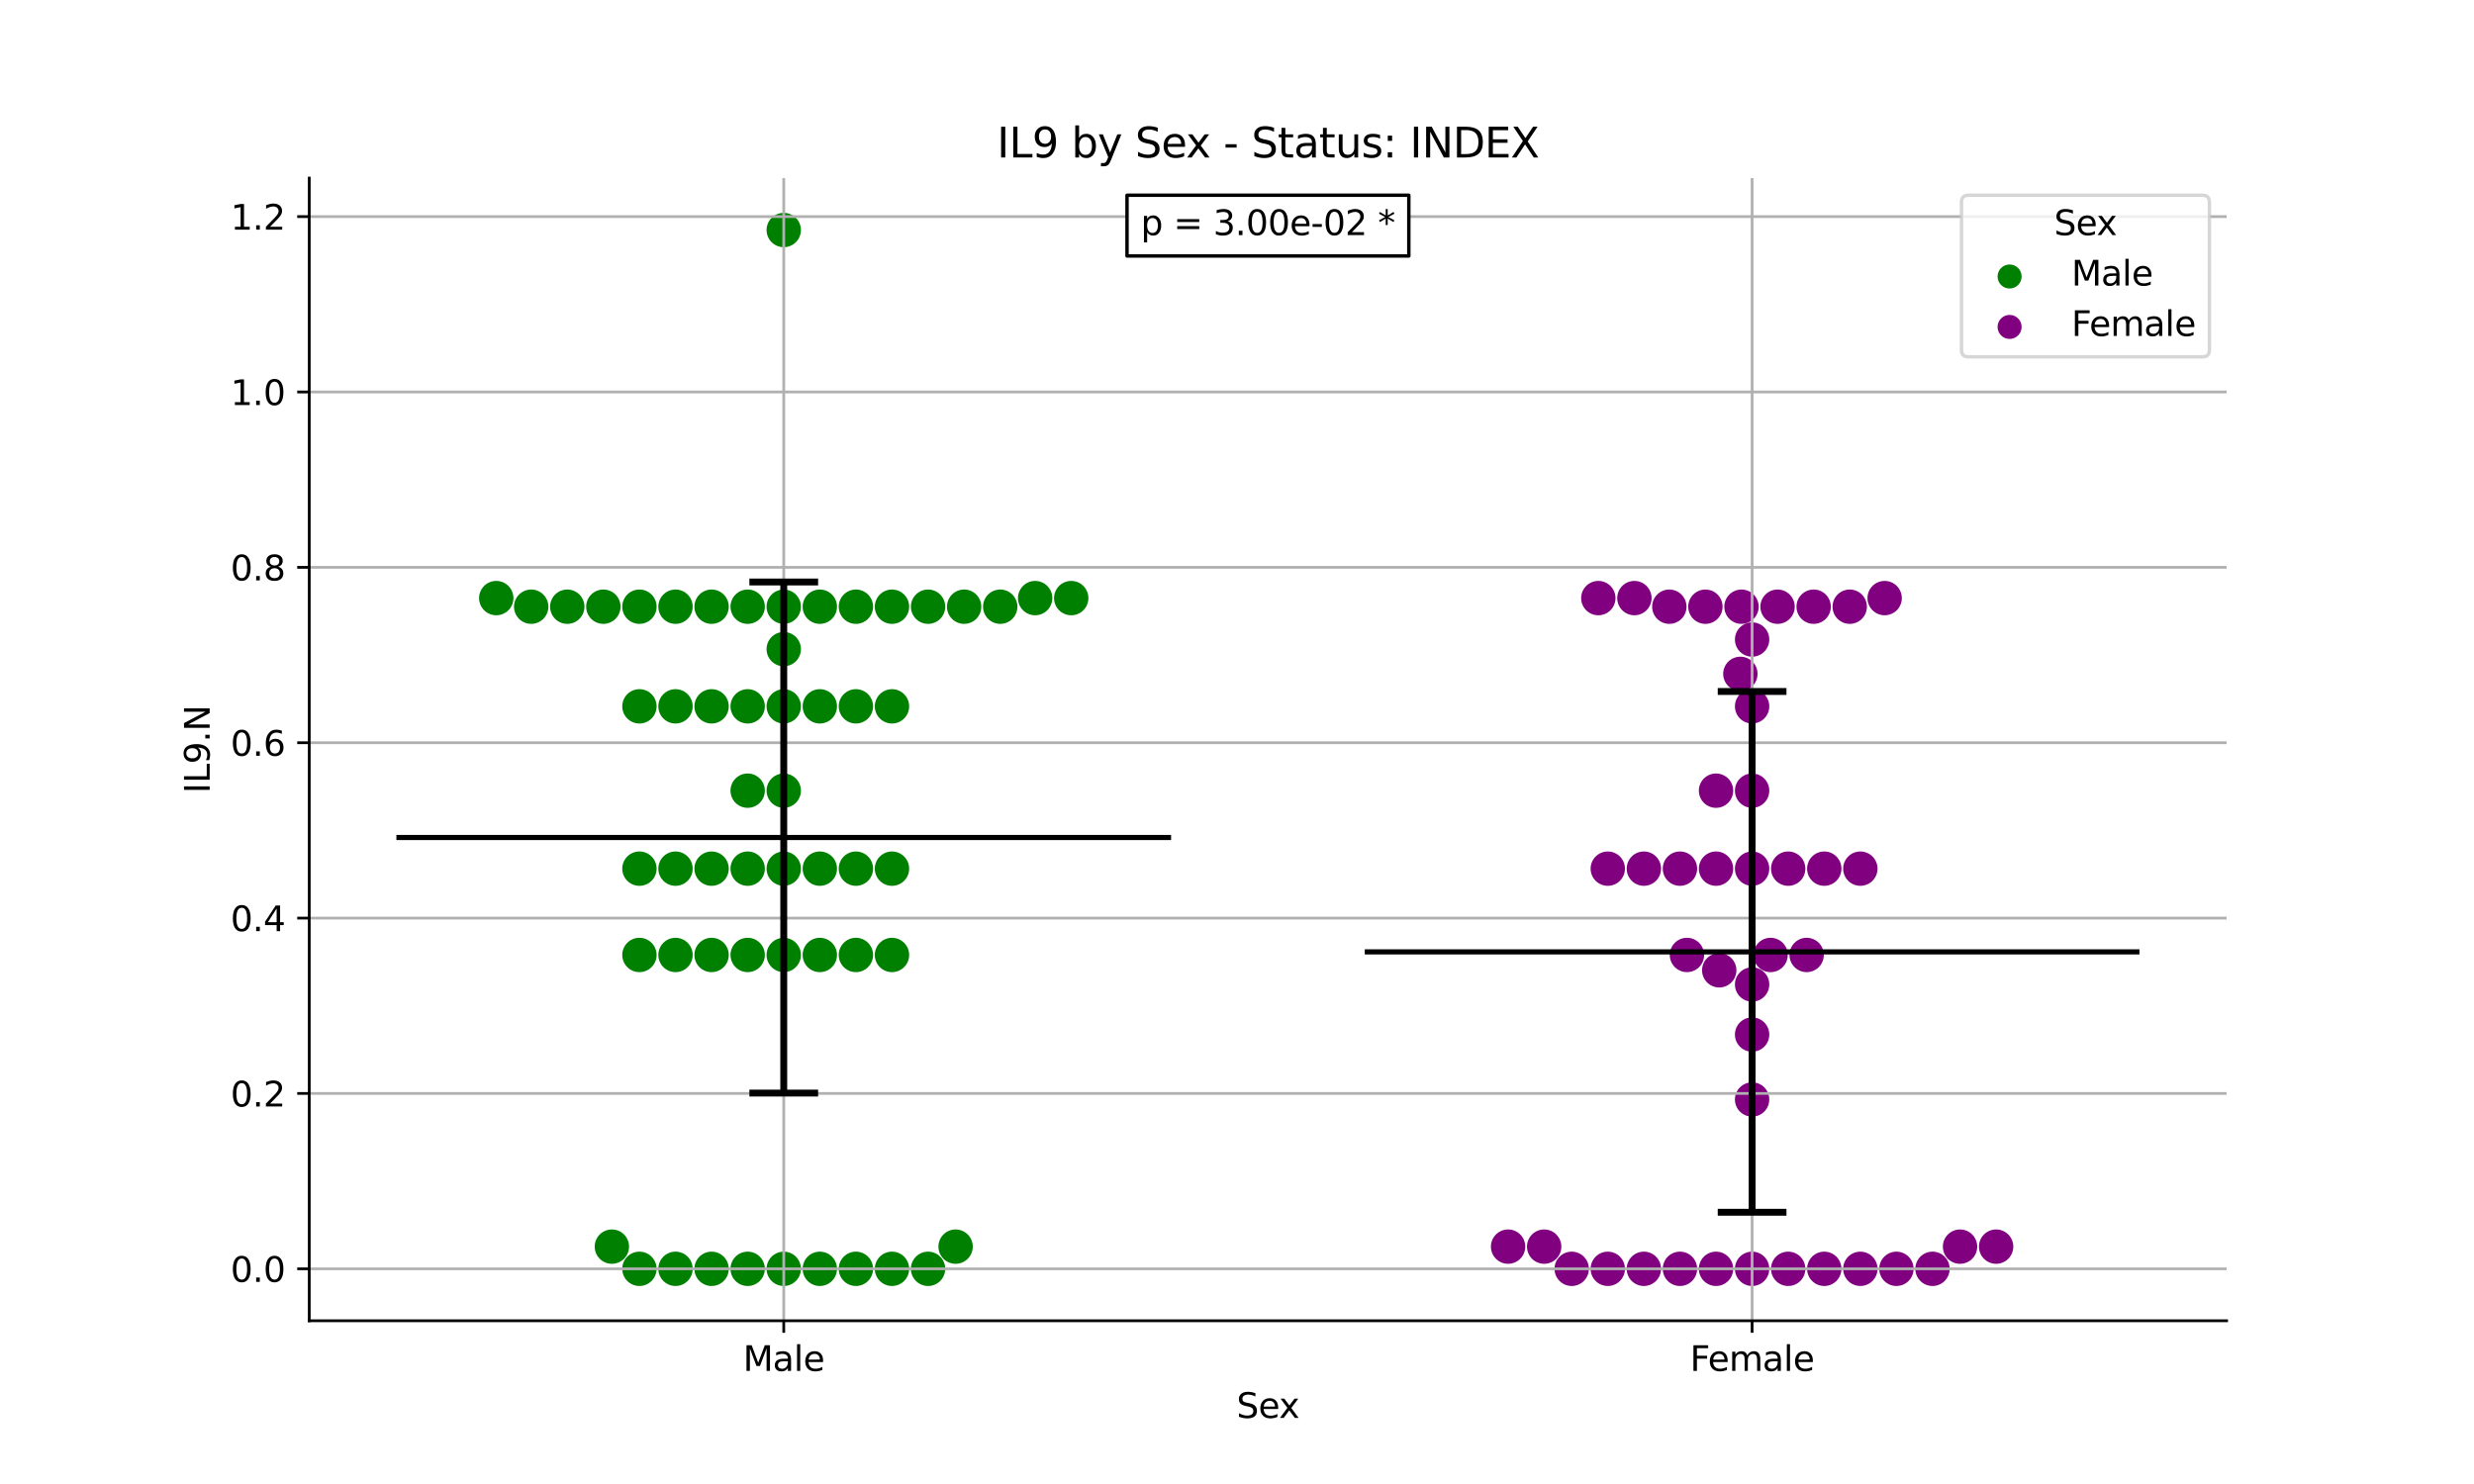 <?xml version="1.0" encoding="utf-8" standalone="no"?>
<!DOCTYPE svg PUBLIC "-//W3C//DTD SVG 1.1//EN"
  "http://www.w3.org/Graphics/SVG/1.1/DTD/svg11.dtd">
<svg xmlns:xlink="http://www.w3.org/1999/xlink" width="720pt" height="432pt" viewBox="0 0 720 432" xmlns="http://www.w3.org/2000/svg" version="1.1">
 <defs>
  <style type="text/css">*{stroke-linejoin: round; stroke-linecap: butt}</style>
 </defs>
 <g id="figure_1">
  <g id="patch_1">
   <path d="M 0 432 
L 720 432 
L 720 0 
L 0 0 
z
" style="fill: #ffffff"/>
  </g>
  <g id="axes_1">
   <g id="patch_2">
    <path d="M 90 384.48 
L 648 384.48 
L 648 51.84 
L 90 51.84 
z
" style="fill: #ffffff"/>
   </g>
   <g id="PathCollection_1">
    <defs>
     <path id="C0_0_d74fd077b4" d="M 0 5 
C 1.326 5 2.598 4.473 3.536 3.536 
C 4.473 2.598 5 1.326 5 -0 
C 5 -1.326 4.473 -2.598 3.536 -3.536 
C 2.598 -4.473 1.326 -5 0 -5 
C -1.326 -5 -2.598 -4.473 -3.536 -3.536 
C -4.473 -2.598 -5 -1.326 -5 0 
C -5 1.326 -4.473 2.598 -3.536 3.536 
C -2.598 4.473 -1.326 5 0 5 
z
"/>
    </defs>
    <g clip-path="url(#p3d0aee37bc)">
     <use xlink:href="#C0_0_d74fd077b4" x="311.756" y="174.109" style="fill: #008000"/>
    </g>
    <g clip-path="url(#p3d0aee37bc)">
     <use xlink:href="#C0_0_d74fd077b4" x="270.091" y="369.36" style="fill: #008000"/>
    </g>
    <g clip-path="url(#p3d0aee37bc)">
     <use xlink:href="#C0_0_d74fd077b4" x="291.091" y="176.613" style="fill: #008000"/>
    </g>
    <g clip-path="url(#p3d0aee37bc)">
     <use xlink:href="#C0_0_d74fd077b4" x="165.091" y="176.613" style="fill: #008000"/>
    </g>
    <g clip-path="url(#p3d0aee37bc)">
     <use xlink:href="#C0_0_d74fd077b4" x="207.091" y="277.995" style="fill: #008000"/>
    </g>
    <g clip-path="url(#p3d0aee37bc)">
     <use xlink:href="#C0_0_d74fd077b4" x="280.591" y="176.613" style="fill: #008000"/>
    </g>
    <g clip-path="url(#p3d0aee37bc)">
     <use xlink:href="#C0_0_d74fd077b4" x="249.091" y="205.62" style="fill: #008000"/>
    </g>
    <g clip-path="url(#p3d0aee37bc)">
     <use xlink:href="#C0_0_d74fd077b4" x="175.591" y="176.613" style="fill: #008000"/>
    </g>
    <g clip-path="url(#p3d0aee37bc)">
     <use xlink:href="#C0_0_d74fd077b4" x="259.591" y="205.62" style="fill: #008000"/>
    </g>
    <g clip-path="url(#p3d0aee37bc)">
     <use xlink:href="#C0_0_d74fd077b4" x="228.091" y="66.96" style="fill: #008000"/>
    </g>
    <g clip-path="url(#p3d0aee37bc)">
     <use xlink:href="#C0_0_d74fd077b4" x="186.091" y="205.62" style="fill: #008000"/>
    </g>
    <g clip-path="url(#p3d0aee37bc)">
     <use xlink:href="#C0_0_d74fd077b4" x="259.591" y="252.87" style="fill: #008000"/>
    </g>
    <g clip-path="url(#p3d0aee37bc)">
     <use xlink:href="#C0_0_d74fd077b4" x="238.591" y="277.995" style="fill: #008000"/>
    </g>
    <g clip-path="url(#p3d0aee37bc)">
     <use xlink:href="#C0_0_d74fd077b4" x="249.091" y="369.36" style="fill: #008000"/>
    </g>
    <g clip-path="url(#p3d0aee37bc)">
     <use xlink:href="#C0_0_d74fd077b4" x="270.091" y="176.613" style="fill: #008000"/>
    </g>
    <g clip-path="url(#p3d0aee37bc)">
     <use xlink:href="#C0_0_d74fd077b4" x="186.091" y="176.613" style="fill: #008000"/>
    </g>
    <g clip-path="url(#p3d0aee37bc)">
     <use xlink:href="#C0_0_d74fd077b4" x="238.591" y="369.36" style="fill: #008000"/>
    </g>
    <g clip-path="url(#p3d0aee37bc)">
     <use xlink:href="#C0_0_d74fd077b4" x="196.591" y="252.87" style="fill: #008000"/>
    </g>
    <g clip-path="url(#p3d0aee37bc)">
     <use xlink:href="#C0_0_d74fd077b4" x="259.591" y="277.995" style="fill: #008000"/>
    </g>
    <g clip-path="url(#p3d0aee37bc)">
     <use xlink:href="#C0_0_d74fd077b4" x="228.091" y="205.62" style="fill: #008000"/>
    </g>
    <g clip-path="url(#p3d0aee37bc)">
     <use xlink:href="#C0_0_d74fd077b4" x="249.091" y="252.87" style="fill: #008000"/>
    </g>
    <g clip-path="url(#p3d0aee37bc)">
     <use xlink:href="#C0_0_d74fd077b4" x="196.591" y="369.36" style="fill: #008000"/>
    </g>
    <g clip-path="url(#p3d0aee37bc)">
     <use xlink:href="#C0_0_d74fd077b4" x="186.091" y="277.995" style="fill: #008000"/>
    </g>
    <g clip-path="url(#p3d0aee37bc)">
     <use xlink:href="#C0_0_d74fd077b4" x="278.106" y="362.901" style="fill: #008000"/>
    </g>
    <g clip-path="url(#p3d0aee37bc)">
     <use xlink:href="#C0_0_d74fd077b4" x="217.591" y="369.36" style="fill: #008000"/>
    </g>
    <g clip-path="url(#p3d0aee37bc)">
     <use xlink:href="#C0_0_d74fd077b4" x="178.075" y="362.901" style="fill: #008000"/>
    </g>
    <g clip-path="url(#p3d0aee37bc)">
     <use xlink:href="#C0_0_d74fd077b4" x="238.591" y="252.87" style="fill: #008000"/>
    </g>
    <g clip-path="url(#p3d0aee37bc)">
     <use xlink:href="#C0_0_d74fd077b4" x="228.091" y="369.36" style="fill: #008000"/>
    </g>
    <g clip-path="url(#p3d0aee37bc)">
     <use xlink:href="#C0_0_d74fd077b4" x="259.591" y="176.613" style="fill: #008000"/>
    </g>
    <g clip-path="url(#p3d0aee37bc)">
     <use xlink:href="#C0_0_d74fd077b4" x="196.591" y="176.613" style="fill: #008000"/>
    </g>
    <g clip-path="url(#p3d0aee37bc)">
     <use xlink:href="#C0_0_d74fd077b4" x="228.091" y="252.87" style="fill: #008000"/>
    </g>
    <g clip-path="url(#p3d0aee37bc)">
     <use xlink:href="#C0_0_d74fd077b4" x="217.591" y="277.995" style="fill: #008000"/>
    </g>
    <g clip-path="url(#p3d0aee37bc)">
     <use xlink:href="#C0_0_d74fd077b4" x="249.091" y="176.613" style="fill: #008000"/>
    </g>
    <g clip-path="url(#p3d0aee37bc)">
     <use xlink:href="#C0_0_d74fd077b4" x="186.091" y="369.36" style="fill: #008000"/>
    </g>
    <g clip-path="url(#p3d0aee37bc)">
     <use xlink:href="#C0_0_d74fd077b4" x="207.091" y="205.62" style="fill: #008000"/>
    </g>
    <g clip-path="url(#p3d0aee37bc)">
     <use xlink:href="#C0_0_d74fd077b4" x="196.591" y="277.995" style="fill: #008000"/>
    </g>
    <g clip-path="url(#p3d0aee37bc)">
     <use xlink:href="#C0_0_d74fd077b4" x="144.425" y="174.109" style="fill: #008000"/>
    </g>
    <g clip-path="url(#p3d0aee37bc)">
     <use xlink:href="#C0_0_d74fd077b4" x="238.591" y="205.62" style="fill: #008000"/>
    </g>
    <g clip-path="url(#p3d0aee37bc)">
     <use xlink:href="#C0_0_d74fd077b4" x="217.591" y="205.62" style="fill: #008000"/>
    </g>
    <g clip-path="url(#p3d0aee37bc)">
     <use xlink:href="#C0_0_d74fd077b4" x="301.256" y="174.109" style="fill: #008000"/>
    </g>
    <g clip-path="url(#p3d0aee37bc)">
     <use xlink:href="#C0_0_d74fd077b4" x="154.591" y="176.613" style="fill: #008000"/>
    </g>
    <g clip-path="url(#p3d0aee37bc)">
     <use xlink:href="#C0_0_d74fd077b4" x="228.091" y="188.966" style="fill: #008000"/>
    </g>
    <g clip-path="url(#p3d0aee37bc)">
     <use xlink:href="#C0_0_d74fd077b4" x="196.591" y="205.62" style="fill: #008000"/>
    </g>
    <g clip-path="url(#p3d0aee37bc)">
     <use xlink:href="#C0_0_d74fd077b4" x="228.091" y="230.167" style="fill: #008000"/>
    </g>
    <g clip-path="url(#p3d0aee37bc)">
     <use xlink:href="#C0_0_d74fd077b4" x="207.091" y="252.87" style="fill: #008000"/>
    </g>
    <g clip-path="url(#p3d0aee37bc)">
     <use xlink:href="#C0_0_d74fd077b4" x="217.591" y="252.87" style="fill: #008000"/>
    </g>
    <g clip-path="url(#p3d0aee37bc)">
     <use xlink:href="#C0_0_d74fd077b4" x="259.591" y="369.36" style="fill: #008000"/>
    </g>
    <g clip-path="url(#p3d0aee37bc)">
     <use xlink:href="#C0_0_d74fd077b4" x="217.591" y="176.613" style="fill: #008000"/>
    </g>
    <g clip-path="url(#p3d0aee37bc)">
     <use xlink:href="#C0_0_d74fd077b4" x="228.091" y="176.613" style="fill: #008000"/>
    </g>
    <g clip-path="url(#p3d0aee37bc)">
     <use xlink:href="#C0_0_d74fd077b4" x="217.591" y="230.167" style="fill: #008000"/>
    </g>
    <g clip-path="url(#p3d0aee37bc)">
     <use xlink:href="#C0_0_d74fd077b4" x="228.091" y="277.995" style="fill: #008000"/>
    </g>
    <g clip-path="url(#p3d0aee37bc)">
     <use xlink:href="#C0_0_d74fd077b4" x="238.591" y="176.613" style="fill: #008000"/>
    </g>
    <g clip-path="url(#p3d0aee37bc)">
     <use xlink:href="#C0_0_d74fd077b4" x="249.091" y="277.995" style="fill: #008000"/>
    </g>
    <g clip-path="url(#p3d0aee37bc)">
     <use xlink:href="#C0_0_d74fd077b4" x="186.091" y="252.87" style="fill: #008000"/>
    </g>
    <g clip-path="url(#p3d0aee37bc)">
     <use xlink:href="#C0_0_d74fd077b4" x="207.091" y="369.36" style="fill: #008000"/>
    </g>
    <g clip-path="url(#p3d0aee37bc)">
     <use xlink:href="#C0_0_d74fd077b4" x="207.091" y="176.613" style="fill: #008000"/>
    </g>
   </g>
   <g id="PathCollection_2">
    <defs>
     <path id="C1_0_cbc7ea84c0" d="M 0 5 
C 1.326 5 2.598 4.473 3.536 3.536 
C 4.473 2.598 5 1.326 5 -0 
C 5 -1.326 4.473 -2.598 3.536 -3.536 
C 2.598 -4.473 1.326 -5 0 -5 
C -1.326 -5 -2.598 -4.473 -3.536 -3.536 
C -4.473 -2.598 -5 -1.326 -5 0 
C -5 1.326 -4.473 2.598 -3.536 3.536 
C -2.598 4.473 -1.326 5 0 5 
z
"/>
    </defs>
    <g clip-path="url(#p3d0aee37bc)">
     <use xlink:href="#C1_0_cbc7ea84c0" x="509.909" y="369.36" style="fill: #800080"/>
    </g>
    <g clip-path="url(#p3d0aee37bc)">
     <use xlink:href="#C1_0_cbc7ea84c0" x="562.409" y="369.36" style="fill: #800080"/>
    </g>
    <g clip-path="url(#p3d0aee37bc)">
     <use xlink:href="#C1_0_cbc7ea84c0" x="509.909" y="252.87" style="fill: #800080"/>
    </g>
    <g clip-path="url(#p3d0aee37bc)">
     <use xlink:href="#C1_0_cbc7ea84c0" x="515.285" y="277.995" style="fill: #800080"/>
    </g>
    <g clip-path="url(#p3d0aee37bc)">
     <use xlink:href="#C1_0_cbc7ea84c0" x="520.409" y="252.87" style="fill: #800080"/>
    </g>
    <g clip-path="url(#p3d0aee37bc)">
     <use xlink:href="#C1_0_cbc7ea84c0" x="485.819" y="176.613" style="fill: #800080"/>
    </g>
    <g clip-path="url(#p3d0aee37bc)">
     <use xlink:href="#C1_0_cbc7ea84c0" x="506.819" y="176.613" style="fill: #800080"/>
    </g>
    <g clip-path="url(#p3d0aee37bc)">
     <use xlink:href="#C1_0_cbc7ea84c0" x="548.485" y="174.109" style="fill: #800080"/>
    </g>
    <g clip-path="url(#p3d0aee37bc)">
     <use xlink:href="#C1_0_cbc7ea84c0" x="457.409" y="369.36" style="fill: #800080"/>
    </g>
    <g clip-path="url(#p3d0aee37bc)">
     <use xlink:href="#C1_0_cbc7ea84c0" x="478.409" y="252.87" style="fill: #800080"/>
    </g>
    <g clip-path="url(#p3d0aee37bc)">
     <use xlink:href="#C1_0_cbc7ea84c0" x="506.492" y="196.164" style="fill: #800080"/>
    </g>
    <g clip-path="url(#p3d0aee37bc)">
     <use xlink:href="#C1_0_cbc7ea84c0" x="580.925" y="362.901" style="fill: #800080"/>
    </g>
    <g clip-path="url(#p3d0aee37bc)">
     <use xlink:href="#C1_0_cbc7ea84c0" x="527.819" y="176.613" style="fill: #800080"/>
    </g>
    <g clip-path="url(#p3d0aee37bc)">
     <use xlink:href="#C1_0_cbc7ea84c0" x="467.909" y="252.87" style="fill: #800080"/>
    </g>
    <g clip-path="url(#p3d0aee37bc)">
     <use xlink:href="#C1_0_cbc7ea84c0" x="541.409" y="252.87" style="fill: #800080"/>
    </g>
    <g clip-path="url(#p3d0aee37bc)">
     <use xlink:href="#C1_0_cbc7ea84c0" x="509.909" y="205.62" style="fill: #800080"/>
    </g>
    <g clip-path="url(#p3d0aee37bc)">
     <use xlink:href="#C1_0_cbc7ea84c0" x="517.319" y="176.613" style="fill: #800080"/>
    </g>
    <g clip-path="url(#p3d0aee37bc)">
     <use xlink:href="#C1_0_cbc7ea84c0" x="438.894" y="362.901" style="fill: #800080"/>
    </g>
    <g clip-path="url(#p3d0aee37bc)">
     <use xlink:href="#C1_0_cbc7ea84c0" x="467.909" y="369.36" style="fill: #800080"/>
    </g>
    <g clip-path="url(#p3d0aee37bc)">
     <use xlink:href="#C1_0_cbc7ea84c0" x="541.409" y="369.36" style="fill: #800080"/>
    </g>
    <g clip-path="url(#p3d0aee37bc)">
     <use xlink:href="#C1_0_cbc7ea84c0" x="509.909" y="320.064" style="fill: #800080"/>
    </g>
    <g clip-path="url(#p3d0aee37bc)">
     <use xlink:href="#C1_0_cbc7ea84c0" x="551.909" y="369.36" style="fill: #800080"/>
    </g>
    <g clip-path="url(#p3d0aee37bc)">
     <use xlink:href="#C1_0_cbc7ea84c0" x="570.425" y="362.901" style="fill: #800080"/>
    </g>
    <g clip-path="url(#p3d0aee37bc)">
     <use xlink:href="#C1_0_cbc7ea84c0" x="490.949" y="277.995" style="fill: #800080"/>
    </g>
    <g clip-path="url(#p3d0aee37bc)">
     <use xlink:href="#C1_0_cbc7ea84c0" x="478.409" y="369.36" style="fill: #800080"/>
    </g>
    <g clip-path="url(#p3d0aee37bc)">
     <use xlink:href="#C1_0_cbc7ea84c0" x="500.344" y="282.459" style="fill: #800080"/>
    </g>
    <g clip-path="url(#p3d0aee37bc)">
     <use xlink:href="#C1_0_cbc7ea84c0" x="538.319" y="176.613" style="fill: #800080"/>
    </g>
    <g clip-path="url(#p3d0aee37bc)">
     <use xlink:href="#C1_0_cbc7ea84c0" x="449.394" y="362.901" style="fill: #800080"/>
    </g>
    <g clip-path="url(#p3d0aee37bc)">
     <use xlink:href="#C1_0_cbc7ea84c0" x="475.654" y="174.109" style="fill: #800080"/>
    </g>
    <g clip-path="url(#p3d0aee37bc)">
     <use xlink:href="#C1_0_cbc7ea84c0" x="488.909" y="252.87" style="fill: #800080"/>
    </g>
    <g clip-path="url(#p3d0aee37bc)">
     <use xlink:href="#C1_0_cbc7ea84c0" x="525.785" y="277.995" style="fill: #800080"/>
    </g>
    <g clip-path="url(#p3d0aee37bc)">
     <use xlink:href="#C1_0_cbc7ea84c0" x="530.909" y="369.36" style="fill: #800080"/>
    </g>
    <g clip-path="url(#p3d0aee37bc)">
     <use xlink:href="#C1_0_cbc7ea84c0" x="488.909" y="369.36" style="fill: #800080"/>
    </g>
    <g clip-path="url(#p3d0aee37bc)">
     <use xlink:href="#C1_0_cbc7ea84c0" x="499.409" y="252.87" style="fill: #800080"/>
    </g>
    <g clip-path="url(#p3d0aee37bc)">
     <use xlink:href="#C1_0_cbc7ea84c0" x="496.319" y="176.613" style="fill: #800080"/>
    </g>
    <g clip-path="url(#p3d0aee37bc)">
     <use xlink:href="#C1_0_cbc7ea84c0" x="509.909" y="186.17" style="fill: #800080"/>
    </g>
    <g clip-path="url(#p3d0aee37bc)">
     <use xlink:href="#C1_0_cbc7ea84c0" x="520.409" y="369.36" style="fill: #800080"/>
    </g>
    <g clip-path="url(#p3d0aee37bc)">
     <use xlink:href="#C1_0_cbc7ea84c0" x="499.409" y="230.167" style="fill: #800080"/>
    </g>
    <g clip-path="url(#p3d0aee37bc)">
     <use xlink:href="#C1_0_cbc7ea84c0" x="509.909" y="301.163" style="fill: #800080"/>
    </g>
    <g clip-path="url(#p3d0aee37bc)">
     <use xlink:href="#C1_0_cbc7ea84c0" x="499.409" y="369.36" style="fill: #800080"/>
    </g>
    <g clip-path="url(#p3d0aee37bc)">
     <use xlink:href="#C1_0_cbc7ea84c0" x="465.154" y="174.109" style="fill: #800080"/>
    </g>
    <g clip-path="url(#p3d0aee37bc)">
     <use xlink:href="#C1_0_cbc7ea84c0" x="530.909" y="252.87" style="fill: #800080"/>
    </g>
    <g clip-path="url(#p3d0aee37bc)">
     <use xlink:href="#C1_0_cbc7ea84c0" x="509.909" y="230.167" style="fill: #800080"/>
    </g>
    <g clip-path="url(#p3d0aee37bc)">
     <use xlink:href="#C1_0_cbc7ea84c0" x="509.909" y="286.585" style="fill: #800080"/>
    </g>
   </g>
   <g id="PathCollection_3"/>
   <g id="PathCollection_4"/>
   <g id="matplotlib.axis_1">
    <g id="xtick_1">
     <g id="line2d_1">
      <path d="M 228.091 384.48 
L 228.091 51.84 
" clip-path="url(#p3d0aee37bc)" style="fill: none; stroke: #b0b0b0; stroke-width: 0.8; stroke-linecap: square"/>
     </g>
     <g id="line2d_2">
      <defs>
       <path id="mdecc7dcf13" d="M 0 0 
L 0 3.5 
" style="stroke: #000000; stroke-width: 0.8"/>
      </defs>
      <g>
       <use xlink:href="#mdecc7dcf13" x="228.091" y="384.48" style="stroke: #000000; stroke-width: 0.8"/>
      </g>
     </g>
     <g id="text_1">
      <!-- Male -->
      <g transform="translate(216.247 399.078) scale(0.1 -0.1)">
       <defs>
        <path id="DejaVuSans-4d" d="M 628 4666 
L 1569 4666 
L 2759 1491 
L 3956 4666 
L 4897 4666 
L 4897 0 
L 4281 0 
L 4281 4097 
L 3078 897 
L 2444 897 
L 1241 4097 
L 1241 0 
L 628 0 
L 628 4666 
z
" transform="scale(0.016)"/>
        <path id="DejaVuSans-61" d="M 2194 1759 
Q 1497 1759 1228 1600 
Q 959 1441 959 1056 
Q 959 750 1161 570 
Q 1363 391 1709 391 
Q 2188 391 2477 730 
Q 2766 1069 2766 1631 
L 2766 1759 
L 2194 1759 
z
M 3341 1997 
L 3341 0 
L 2766 0 
L 2766 531 
Q 2569 213 2275 61 
Q 1981 -91 1556 -91 
Q 1019 -91 701 211 
Q 384 513 384 1019 
Q 384 1609 779 1909 
Q 1175 2209 1959 2209 
L 2766 2209 
L 2766 2266 
Q 2766 2663 2505 2880 
Q 2244 3097 1772 3097 
Q 1472 3097 1187 3025 
Q 903 2953 641 2809 
L 641 3341 
Q 956 3463 1253 3523 
Q 1550 3584 1831 3584 
Q 2591 3584 2966 3190 
Q 3341 2797 3341 1997 
z
" transform="scale(0.016)"/>
        <path id="DejaVuSans-6c" d="M 603 4863 
L 1178 4863 
L 1178 0 
L 603 0 
L 603 4863 
z
" transform="scale(0.016)"/>
        <path id="DejaVuSans-65" d="M 3597 1894 
L 3597 1613 
L 953 1613 
Q 991 1019 1311 708 
Q 1631 397 2203 397 
Q 2534 397 2845 478 
Q 3156 559 3463 722 
L 3463 178 
Q 3153 47 2828 -22 
Q 2503 -91 2169 -91 
Q 1331 -91 842 396 
Q 353 884 353 1716 
Q 353 2575 817 3079 
Q 1281 3584 2069 3584 
Q 2775 3584 3186 3129 
Q 3597 2675 3597 1894 
z
M 3022 2063 
Q 3016 2534 2758 2815 
Q 2500 3097 2075 3097 
Q 1594 3097 1305 2825 
Q 1016 2553 972 2059 
L 3022 2063 
z
" transform="scale(0.016)"/>
       </defs>
       <use xlink:href="#DejaVuSans-4d"/>
       <use xlink:href="#DejaVuSans-61" x="86.279"/>
       <use xlink:href="#DejaVuSans-6c" x="147.559"/>
       <use xlink:href="#DejaVuSans-65" x="175.342"/>
      </g>
     </g>
    </g>
    <g id="xtick_2">
     <g id="line2d_3">
      <path d="M 509.909 384.48 
L 509.909 51.84 
" clip-path="url(#p3d0aee37bc)" style="fill: none; stroke: #b0b0b0; stroke-width: 0.8; stroke-linecap: square"/>
     </g>
     <g id="line2d_4">
      <g>
       <use xlink:href="#mdecc7dcf13" x="509.909" y="384.48" style="stroke: #000000; stroke-width: 0.8"/>
      </g>
     </g>
     <g id="text_2">
      <!-- Female -->
      <g transform="translate(491.832 399.078) scale(0.1 -0.1)">
       <defs>
        <path id="DejaVuSans-46" d="M 628 4666 
L 3309 4666 
L 3309 4134 
L 1259 4134 
L 1259 2759 
L 3109 2759 
L 3109 2228 
L 1259 2228 
L 1259 0 
L 628 0 
L 628 4666 
z
" transform="scale(0.016)"/>
        <path id="DejaVuSans-6d" d="M 3328 2828 
Q 3544 3216 3844 3400 
Q 4144 3584 4550 3584 
Q 5097 3584 5394 3201 
Q 5691 2819 5691 2113 
L 5691 0 
L 5113 0 
L 5113 2094 
Q 5113 2597 4934 2840 
Q 4756 3084 4391 3084 
Q 3944 3084 3684 2787 
Q 3425 2491 3425 1978 
L 3425 0 
L 2847 0 
L 2847 2094 
Q 2847 2600 2669 2842 
Q 2491 3084 2119 3084 
Q 1678 3084 1418 2786 
Q 1159 2488 1159 1978 
L 1159 0 
L 581 0 
L 581 3500 
L 1159 3500 
L 1159 2956 
Q 1356 3278 1631 3431 
Q 1906 3584 2284 3584 
Q 2666 3584 2933 3390 
Q 3200 3197 3328 2828 
z
" transform="scale(0.016)"/>
       </defs>
       <use xlink:href="#DejaVuSans-46"/>
       <use xlink:href="#DejaVuSans-65" x="52.02"/>
       <use xlink:href="#DejaVuSans-6d" x="113.543"/>
       <use xlink:href="#DejaVuSans-61" x="210.955"/>
       <use xlink:href="#DejaVuSans-6c" x="272.234"/>
       <use xlink:href="#DejaVuSans-65" x="300.018"/>
      </g>
     </g>
    </g>
    <g id="text_3">
     <!-- Sex -->
     <g transform="translate(359.877 412.757) scale(0.1 -0.1)">
      <defs>
       <path id="DejaVuSans-53" d="M 3425 4513 
L 3425 3897 
Q 3066 4069 2747 4153 
Q 2428 4238 2131 4238 
Q 1616 4238 1336 4038 
Q 1056 3838 1056 3469 
Q 1056 3159 1242 3001 
Q 1428 2844 1947 2747 
L 2328 2669 
Q 3034 2534 3370 2195 
Q 3706 1856 3706 1288 
Q 3706 609 3251 259 
Q 2797 -91 1919 -91 
Q 1588 -91 1214 -16 
Q 841 59 441 206 
L 441 856 
Q 825 641 1194 531 
Q 1563 422 1919 422 
Q 2459 422 2753 634 
Q 3047 847 3047 1241 
Q 3047 1584 2836 1778 
Q 2625 1972 2144 2069 
L 1759 2144 
Q 1053 2284 737 2584 
Q 422 2884 422 3419 
Q 422 4038 858 4394 
Q 1294 4750 2059 4750 
Q 2388 4750 2728 4690 
Q 3069 4631 3425 4513 
z
" transform="scale(0.016)"/>
       <path id="DejaVuSans-78" d="M 3513 3500 
L 2247 1797 
L 3578 0 
L 2900 0 
L 1881 1375 
L 863 0 
L 184 0 
L 1544 1831 
L 300 3500 
L 978 3500 
L 1906 2253 
L 2834 3500 
L 3513 3500 
z
" transform="scale(0.016)"/>
      </defs>
      <use xlink:href="#DejaVuSans-53"/>
      <use xlink:href="#DejaVuSans-65" x="63.477"/>
      <use xlink:href="#DejaVuSans-78" x="123.25"/>
     </g>
    </g>
   </g>
   <g id="matplotlib.axis_2">
    <g id="ytick_1">
     <g id="line2d_5">
      <path d="M 90 369.36 
L 648 369.36 
" clip-path="url(#p3d0aee37bc)" style="fill: none; stroke: #b0b0b0; stroke-width: 0.8; stroke-linecap: square"/>
     </g>
     <g id="line2d_6">
      <defs>
       <path id="m09245ec70f" d="M 0 0 
L -3.5 0 
" style="stroke: #000000; stroke-width: 0.8"/>
      </defs>
      <g>
       <use xlink:href="#m09245ec70f" x="90" y="369.36" style="stroke: #000000; stroke-width: 0.8"/>
      </g>
     </g>
     <g id="text_4">
      <!-- 0.0 -->
      <g transform="translate(67.097 373.159) scale(0.1 -0.1)">
       <defs>
        <path id="DejaVuSans-30" d="M 2034 4250 
Q 1547 4250 1301 3770 
Q 1056 3291 1056 2328 
Q 1056 1369 1301 889 
Q 1547 409 2034 409 
Q 2525 409 2770 889 
Q 3016 1369 3016 2328 
Q 3016 3291 2770 3770 
Q 2525 4250 2034 4250 
z
M 2034 4750 
Q 2819 4750 3233 4129 
Q 3647 3509 3647 2328 
Q 3647 1150 3233 529 
Q 2819 -91 2034 -91 
Q 1250 -91 836 529 
Q 422 1150 422 2328 
Q 422 3509 836 4129 
Q 1250 4750 2034 4750 
z
" transform="scale(0.016)"/>
        <path id="DejaVuSans-2e" d="M 684 794 
L 1344 794 
L 1344 0 
L 684 0 
L 684 794 
z
" transform="scale(0.016)"/>
       </defs>
       <use xlink:href="#DejaVuSans-30"/>
       <use xlink:href="#DejaVuSans-2e" x="63.623"/>
       <use xlink:href="#DejaVuSans-30" x="95.41"/>
      </g>
     </g>
    </g>
    <g id="ytick_2">
     <g id="line2d_7">
      <path d="M 90 318.309 
L 648 318.309 
" clip-path="url(#p3d0aee37bc)" style="fill: none; stroke: #b0b0b0; stroke-width: 0.8; stroke-linecap: square"/>
     </g>
     <g id="line2d_8">
      <g>
       <use xlink:href="#m09245ec70f" x="90" y="318.309" style="stroke: #000000; stroke-width: 0.8"/>
      </g>
     </g>
     <g id="text_5">
      <!-- 0.2 -->
      <g transform="translate(67.097 322.108) scale(0.1 -0.1)">
       <defs>
        <path id="DejaVuSans-32" d="M 1228 531 
L 3431 531 
L 3431 0 
L 469 0 
L 469 531 
Q 828 903 1448 1529 
Q 2069 2156 2228 2338 
Q 2531 2678 2651 2914 
Q 2772 3150 2772 3378 
Q 2772 3750 2511 3984 
Q 2250 4219 1831 4219 
Q 1534 4219 1204 4116 
Q 875 4013 500 3803 
L 500 4441 
Q 881 4594 1212 4672 
Q 1544 4750 1819 4750 
Q 2544 4750 2975 4387 
Q 3406 4025 3406 3419 
Q 3406 3131 3298 2873 
Q 3191 2616 2906 2266 
Q 2828 2175 2409 1742 
Q 1991 1309 1228 531 
z
" transform="scale(0.016)"/>
       </defs>
       <use xlink:href="#DejaVuSans-30"/>
       <use xlink:href="#DejaVuSans-2e" x="63.623"/>
       <use xlink:href="#DejaVuSans-32" x="95.41"/>
      </g>
     </g>
    </g>
    <g id="ytick_3">
     <g id="line2d_9">
      <path d="M 90 267.257 
L 648 267.257 
" clip-path="url(#p3d0aee37bc)" style="fill: none; stroke: #b0b0b0; stroke-width: 0.8; stroke-linecap: square"/>
     </g>
     <g id="line2d_10">
      <g>
       <use xlink:href="#m09245ec70f" x="90" y="267.257" style="stroke: #000000; stroke-width: 0.8"/>
      </g>
     </g>
     <g id="text_6">
      <!-- 0.4 -->
      <g transform="translate(67.097 271.057) scale(0.1 -0.1)">
       <defs>
        <path id="DejaVuSans-34" d="M 2419 4116 
L 825 1625 
L 2419 1625 
L 2419 4116 
z
M 2253 4666 
L 3047 4666 
L 3047 1625 
L 3713 1625 
L 3713 1100 
L 3047 1100 
L 3047 0 
L 2419 0 
L 2419 1100 
L 313 1100 
L 313 1709 
L 2253 4666 
z
" transform="scale(0.016)"/>
       </defs>
       <use xlink:href="#DejaVuSans-30"/>
       <use xlink:href="#DejaVuSans-2e" x="63.623"/>
       <use xlink:href="#DejaVuSans-34" x="95.41"/>
      </g>
     </g>
    </g>
    <g id="ytick_4">
     <g id="line2d_11">
      <path d="M 90 216.206 
L 648 216.206 
" clip-path="url(#p3d0aee37bc)" style="fill: none; stroke: #b0b0b0; stroke-width: 0.8; stroke-linecap: square"/>
     </g>
     <g id="line2d_12">
      <g>
       <use xlink:href="#m09245ec70f" x="90" y="216.206" style="stroke: #000000; stroke-width: 0.8"/>
      </g>
     </g>
     <g id="text_7">
      <!-- 0.6 -->
      <g transform="translate(67.097 220.005) scale(0.1 -0.1)">
       <defs>
        <path id="DejaVuSans-36" d="M 2113 2584 
Q 1688 2584 1439 2293 
Q 1191 2003 1191 1497 
Q 1191 994 1439 701 
Q 1688 409 2113 409 
Q 2538 409 2786 701 
Q 3034 994 3034 1497 
Q 3034 2003 2786 2293 
Q 2538 2584 2113 2584 
z
M 3366 4563 
L 3366 3988 
Q 3128 4100 2886 4159 
Q 2644 4219 2406 4219 
Q 1781 4219 1451 3797 
Q 1122 3375 1075 2522 
Q 1259 2794 1537 2939 
Q 1816 3084 2150 3084 
Q 2853 3084 3261 2657 
Q 3669 2231 3669 1497 
Q 3669 778 3244 343 
Q 2819 -91 2113 -91 
Q 1303 -91 875 529 
Q 447 1150 447 2328 
Q 447 3434 972 4092 
Q 1497 4750 2381 4750 
Q 2619 4750 2861 4703 
Q 3103 4656 3366 4563 
z
" transform="scale(0.016)"/>
       </defs>
       <use xlink:href="#DejaVuSans-30"/>
       <use xlink:href="#DejaVuSans-2e" x="63.623"/>
       <use xlink:href="#DejaVuSans-36" x="95.41"/>
      </g>
     </g>
    </g>
    <g id="ytick_5">
     <g id="line2d_13">
      <path d="M 90 165.155 
L 648 165.155 
" clip-path="url(#p3d0aee37bc)" style="fill: none; stroke: #b0b0b0; stroke-width: 0.8; stroke-linecap: square"/>
     </g>
     <g id="line2d_14">
      <g>
       <use xlink:href="#m09245ec70f" x="90" y="165.155" style="stroke: #000000; stroke-width: 0.8"/>
      </g>
     </g>
     <g id="text_8">
      <!-- 0.8 -->
      <g transform="translate(67.097 168.954) scale(0.1 -0.1)">
       <defs>
        <path id="DejaVuSans-38" d="M 2034 2216 
Q 1584 2216 1326 1975 
Q 1069 1734 1069 1313 
Q 1069 891 1326 650 
Q 1584 409 2034 409 
Q 2484 409 2743 651 
Q 3003 894 3003 1313 
Q 3003 1734 2745 1975 
Q 2488 2216 2034 2216 
z
M 1403 2484 
Q 997 2584 770 2862 
Q 544 3141 544 3541 
Q 544 4100 942 4425 
Q 1341 4750 2034 4750 
Q 2731 4750 3128 4425 
Q 3525 4100 3525 3541 
Q 3525 3141 3298 2862 
Q 3072 2584 2669 2484 
Q 3125 2378 3379 2068 
Q 3634 1759 3634 1313 
Q 3634 634 3220 271 
Q 2806 -91 2034 -91 
Q 1263 -91 848 271 
Q 434 634 434 1313 
Q 434 1759 690 2068 
Q 947 2378 1403 2484 
z
M 1172 3481 
Q 1172 3119 1398 2916 
Q 1625 2713 2034 2713 
Q 2441 2713 2670 2916 
Q 2900 3119 2900 3481 
Q 2900 3844 2670 4047 
Q 2441 4250 2034 4250 
Q 1625 4250 1398 4047 
Q 1172 3844 1172 3481 
z
" transform="scale(0.016)"/>
       </defs>
       <use xlink:href="#DejaVuSans-30"/>
       <use xlink:href="#DejaVuSans-2e" x="63.623"/>
       <use xlink:href="#DejaVuSans-38" x="95.41"/>
      </g>
     </g>
    </g>
    <g id="ytick_6">
     <g id="line2d_15">
      <path d="M 90 114.104 
L 648 114.104 
" clip-path="url(#p3d0aee37bc)" style="fill: none; stroke: #b0b0b0; stroke-width: 0.8; stroke-linecap: square"/>
     </g>
     <g id="line2d_16">
      <g>
       <use xlink:href="#m09245ec70f" x="90" y="114.104" style="stroke: #000000; stroke-width: 0.8"/>
      </g>
     </g>
     <g id="text_9">
      <!-- 1.0 -->
      <g transform="translate(67.097 117.903) scale(0.1 -0.1)">
       <defs>
        <path id="DejaVuSans-31" d="M 794 531 
L 1825 531 
L 1825 4091 
L 703 3866 
L 703 4441 
L 1819 4666 
L 2450 4666 
L 2450 531 
L 3481 531 
L 3481 0 
L 794 0 
L 794 531 
z
" transform="scale(0.016)"/>
       </defs>
       <use xlink:href="#DejaVuSans-31"/>
       <use xlink:href="#DejaVuSans-2e" x="63.623"/>
       <use xlink:href="#DejaVuSans-30" x="95.41"/>
      </g>
     </g>
    </g>
    <g id="ytick_7">
     <g id="line2d_17">
      <path d="M 90 63.052 
L 648 63.052 
" clip-path="url(#p3d0aee37bc)" style="fill: none; stroke: #b0b0b0; stroke-width: 0.8; stroke-linecap: square"/>
     </g>
     <g id="line2d_18">
      <g>
       <use xlink:href="#m09245ec70f" x="90" y="63.052" style="stroke: #000000; stroke-width: 0.8"/>
      </g>
     </g>
     <g id="text_10">
      <!-- 1.2 -->
      <g transform="translate(67.097 66.852) scale(0.1 -0.1)">
       <use xlink:href="#DejaVuSans-31"/>
       <use xlink:href="#DejaVuSans-2e" x="63.623"/>
       <use xlink:href="#DejaVuSans-32" x="95.41"/>
      </g>
     </g>
    </g>
    <g id="text_11">
     <!-- IL9.N -->
     <g transform="translate(61.017 230.932) rotate(-90) scale(0.1 -0.1)">
      <defs>
       <path id="DejaVuSans-49" d="M 628 4666 
L 1259 4666 
L 1259 0 
L 628 0 
L 628 4666 
z
" transform="scale(0.016)"/>
       <path id="DejaVuSans-4c" d="M 628 4666 
L 1259 4666 
L 1259 531 
L 3531 531 
L 3531 0 
L 628 0 
L 628 4666 
z
" transform="scale(0.016)"/>
       <path id="DejaVuSans-39" d="M 703 97 
L 703 672 
Q 941 559 1184 500 
Q 1428 441 1663 441 
Q 2288 441 2617 861 
Q 2947 1281 2994 2138 
Q 2813 1869 2534 1725 
Q 2256 1581 1919 1581 
Q 1219 1581 811 2004 
Q 403 2428 403 3163 
Q 403 3881 828 4315 
Q 1253 4750 1959 4750 
Q 2769 4750 3195 4129 
Q 3622 3509 3622 2328 
Q 3622 1225 3098 567 
Q 2575 -91 1691 -91 
Q 1453 -91 1209 -44 
Q 966 3 703 97 
z
M 1959 2075 
Q 2384 2075 2632 2365 
Q 2881 2656 2881 3163 
Q 2881 3666 2632 3958 
Q 2384 4250 1959 4250 
Q 1534 4250 1286 3958 
Q 1038 3666 1038 3163 
Q 1038 2656 1286 2365 
Q 1534 2075 1959 2075 
z
" transform="scale(0.016)"/>
       <path id="DejaVuSans-4e" d="M 628 4666 
L 1478 4666 
L 3547 763 
L 3547 4666 
L 4159 4666 
L 4159 0 
L 3309 0 
L 1241 3903 
L 1241 0 
L 628 0 
L 628 4666 
z
" transform="scale(0.016)"/>
      </defs>
      <use xlink:href="#DejaVuSans-49"/>
      <use xlink:href="#DejaVuSans-4c" x="29.492"/>
      <use xlink:href="#DejaVuSans-39" x="85.205"/>
      <use xlink:href="#DejaVuSans-2e" x="148.828"/>
      <use xlink:href="#DejaVuSans-4e" x="180.615"/>
     </g>
    </g>
   </g>
   <g id="LineCollection_1">
    <path d="M 228.091 318.194 
L 228.091 169.416 
" clip-path="url(#p3d0aee37bc)" style="fill: none; stroke: #000000; stroke-width: 2"/>
   </g>
   <g id="line2d_19">
    <defs>
     <path id="m280ba8f6e7" d="M 10 0 
L -10 -0 
" style="stroke: #000000; stroke-width: 2"/>
    </defs>
    <g clip-path="url(#p3d0aee37bc)">
     <use xlink:href="#m280ba8f6e7" x="228.091" y="318.194" style="stroke: #000000; stroke-width: 2"/>
    </g>
   </g>
   <g id="line2d_20">
    <g clip-path="url(#p3d0aee37bc)">
     <use xlink:href="#m280ba8f6e7" x="228.091" y="169.416" style="stroke: #000000; stroke-width: 2"/>
    </g>
   </g>
   <g id="LineCollection_2">
    <path d="M 115.364 243.805 
L 340.818 243.805 
" clip-path="url(#p3d0aee37bc)" style="fill: none; stroke: #000000; stroke-width: 1.5"/>
   </g>
   <g id="LineCollection_3">
    <path d="M 509.909 352.892 
L 509.909 201.292 
" clip-path="url(#p3d0aee37bc)" style="fill: none; stroke: #000000; stroke-width: 2"/>
   </g>
   <g id="line2d_21">
    <g clip-path="url(#p3d0aee37bc)">
     <use xlink:href="#m280ba8f6e7" x="509.909" y="352.892" style="stroke: #000000; stroke-width: 2"/>
    </g>
   </g>
   <g id="line2d_22">
    <g clip-path="url(#p3d0aee37bc)">
     <use xlink:href="#m280ba8f6e7" x="509.909" y="201.292" style="stroke: #000000; stroke-width: 2"/>
    </g>
   </g>
   <g id="LineCollection_4">
    <path d="M 397.182 277.092 
L 622.636 277.092 
" clip-path="url(#p3d0aee37bc)" style="fill: none; stroke: #000000; stroke-width: 1.5"/>
   </g>
   <g id="patch_3">
    <path d="M 90 384.48 
L 90 51.84 
" style="fill: none; stroke: #000000; stroke-width: 0.8; stroke-linejoin: miter; stroke-linecap: square"/>
   </g>
   <g id="patch_4">
    <path d="M 90 384.48 
L 648 384.48 
" style="fill: none; stroke: #000000; stroke-width: 0.8; stroke-linejoin: miter; stroke-linecap: square"/>
   </g>
   <g id="text_12">
    <!-- IL9 by Sex - Status: INDEX -->
    <g transform="translate(290.143 45.84) scale(0.12 -0.12)">
     <defs>
      <path id="DejaVuSans-20" transform="scale(0.016)"/>
      <path id="DejaVuSans-62" d="M 3116 1747 
Q 3116 2381 2855 2742 
Q 2594 3103 2138 3103 
Q 1681 3103 1420 2742 
Q 1159 2381 1159 1747 
Q 1159 1113 1420 752 
Q 1681 391 2138 391 
Q 2594 391 2855 752 
Q 3116 1113 3116 1747 
z
M 1159 2969 
Q 1341 3281 1617 3432 
Q 1894 3584 2278 3584 
Q 2916 3584 3314 3078 
Q 3713 2572 3713 1747 
Q 3713 922 3314 415 
Q 2916 -91 2278 -91 
Q 1894 -91 1617 61 
Q 1341 213 1159 525 
L 1159 0 
L 581 0 
L 581 4863 
L 1159 4863 
L 1159 2969 
z
" transform="scale(0.016)"/>
      <path id="DejaVuSans-79" d="M 2059 -325 
Q 1816 -950 1584 -1140 
Q 1353 -1331 966 -1331 
L 506 -1331 
L 506 -850 
L 844 -850 
Q 1081 -850 1212 -737 
Q 1344 -625 1503 -206 
L 1606 56 
L 191 3500 
L 800 3500 
L 1894 763 
L 2988 3500 
L 3597 3500 
L 2059 -325 
z
" transform="scale(0.016)"/>
      <path id="DejaVuSans-2d" d="M 313 2009 
L 1997 2009 
L 1997 1497 
L 313 1497 
L 313 2009 
z
" transform="scale(0.016)"/>
      <path id="DejaVuSans-74" d="M 1172 4494 
L 1172 3500 
L 2356 3500 
L 2356 3053 
L 1172 3053 
L 1172 1153 
Q 1172 725 1289 603 
Q 1406 481 1766 481 
L 2356 481 
L 2356 0 
L 1766 0 
Q 1100 0 847 248 
Q 594 497 594 1153 
L 594 3053 
L 172 3053 
L 172 3500 
L 594 3500 
L 594 4494 
L 1172 4494 
z
" transform="scale(0.016)"/>
      <path id="DejaVuSans-75" d="M 544 1381 
L 544 3500 
L 1119 3500 
L 1119 1403 
Q 1119 906 1312 657 
Q 1506 409 1894 409 
Q 2359 409 2629 706 
Q 2900 1003 2900 1516 
L 2900 3500 
L 3475 3500 
L 3475 0 
L 2900 0 
L 2900 538 
Q 2691 219 2414 64 
Q 2138 -91 1772 -91 
Q 1169 -91 856 284 
Q 544 659 544 1381 
z
M 1991 3584 
L 1991 3584 
z
" transform="scale(0.016)"/>
      <path id="DejaVuSans-73" d="M 2834 3397 
L 2834 2853 
Q 2591 2978 2328 3040 
Q 2066 3103 1784 3103 
Q 1356 3103 1142 2972 
Q 928 2841 928 2578 
Q 928 2378 1081 2264 
Q 1234 2150 1697 2047 
L 1894 2003 
Q 2506 1872 2764 1633 
Q 3022 1394 3022 966 
Q 3022 478 2636 193 
Q 2250 -91 1575 -91 
Q 1294 -91 989 -36 
Q 684 19 347 128 
L 347 722 
Q 666 556 975 473 
Q 1284 391 1588 391 
Q 1994 391 2212 530 
Q 2431 669 2431 922 
Q 2431 1156 2273 1281 
Q 2116 1406 1581 1522 
L 1381 1569 
Q 847 1681 609 1914 
Q 372 2147 372 2553 
Q 372 3047 722 3315 
Q 1072 3584 1716 3584 
Q 2034 3584 2315 3537 
Q 2597 3491 2834 3397 
z
" transform="scale(0.016)"/>
      <path id="DejaVuSans-3a" d="M 750 794 
L 1409 794 
L 1409 0 
L 750 0 
L 750 794 
z
M 750 3309 
L 1409 3309 
L 1409 2516 
L 750 2516 
L 750 3309 
z
" transform="scale(0.016)"/>
      <path id="DejaVuSans-44" d="M 1259 4147 
L 1259 519 
L 2022 519 
Q 2988 519 3436 956 
Q 3884 1394 3884 2338 
Q 3884 3275 3436 3711 
Q 2988 4147 2022 4147 
L 1259 4147 
z
M 628 4666 
L 1925 4666 
Q 3281 4666 3915 4102 
Q 4550 3538 4550 2338 
Q 4550 1131 3912 565 
Q 3275 0 1925 0 
L 628 0 
L 628 4666 
z
" transform="scale(0.016)"/>
      <path id="DejaVuSans-45" d="M 628 4666 
L 3578 4666 
L 3578 4134 
L 1259 4134 
L 1259 2753 
L 3481 2753 
L 3481 2222 
L 1259 2222 
L 1259 531 
L 3634 531 
L 3634 0 
L 628 0 
L 628 4666 
z
" transform="scale(0.016)"/>
      <path id="DejaVuSans-58" d="M 403 4666 
L 1081 4666 
L 2241 2931 
L 3406 4666 
L 4084 4666 
L 2584 2425 
L 4184 0 
L 3506 0 
L 2194 1984 
L 872 0 
L 191 0 
L 1856 2491 
L 403 4666 
z
" transform="scale(0.016)"/>
     </defs>
     <use xlink:href="#DejaVuSans-49"/>
     <use xlink:href="#DejaVuSans-4c" x="29.492"/>
     <use xlink:href="#DejaVuSans-39" x="85.205"/>
     <use xlink:href="#DejaVuSans-20" x="148.828"/>
     <use xlink:href="#DejaVuSans-62" x="180.615"/>
     <use xlink:href="#DejaVuSans-79" x="244.092"/>
     <use xlink:href="#DejaVuSans-20" x="303.271"/>
     <use xlink:href="#DejaVuSans-53" x="335.059"/>
     <use xlink:href="#DejaVuSans-65" x="398.535"/>
     <use xlink:href="#DejaVuSans-78" x="458.309"/>
     <use xlink:href="#DejaVuSans-20" x="517.488"/>
     <use xlink:href="#DejaVuSans-2d" x="549.275"/>
     <use xlink:href="#DejaVuSans-20" x="585.359"/>
     <use xlink:href="#DejaVuSans-53" x="617.146"/>
     <use xlink:href="#DejaVuSans-74" x="680.623"/>
     <use xlink:href="#DejaVuSans-61" x="719.832"/>
     <use xlink:href="#DejaVuSans-74" x="781.111"/>
     <use xlink:href="#DejaVuSans-75" x="820.32"/>
     <use xlink:href="#DejaVuSans-73" x="883.699"/>
     <use xlink:href="#DejaVuSans-3a" x="935.799"/>
     <use xlink:href="#DejaVuSans-20" x="969.49"/>
     <use xlink:href="#DejaVuSans-49" x="1001.277"/>
     <use xlink:href="#DejaVuSans-4e" x="1030.77"/>
     <use xlink:href="#DejaVuSans-44" x="1105.574"/>
     <use xlink:href="#DejaVuSans-45" x="1182.576"/>
     <use xlink:href="#DejaVuSans-58" x="1245.76"/>
    </g>
   </g>
   <g id="patch_5">
    <path d="M 327.993 74.518 
L 410.007 74.518 
L 410.007 56.84 
L 327.993 56.84 
z
" style="fill: #ffffff; stroke: #000000; stroke-linejoin: miter"/>
   </g>
   <g id="text_13">
    <!-- p = 3.00e-02 * -->
    <g transform="translate(331.993 68.438) scale(0.1 -0.1)">
     <defs>
      <path id="DejaVuSans-70" d="M 1159 525 
L 1159 -1331 
L 581 -1331 
L 581 3500 
L 1159 3500 
L 1159 2969 
Q 1341 3281 1617 3432 
Q 1894 3584 2278 3584 
Q 2916 3584 3314 3078 
Q 3713 2572 3713 1747 
Q 3713 922 3314 415 
Q 2916 -91 2278 -91 
Q 1894 -91 1617 61 
Q 1341 213 1159 525 
z
M 3116 1747 
Q 3116 2381 2855 2742 
Q 2594 3103 2138 3103 
Q 1681 3103 1420 2742 
Q 1159 2381 1159 1747 
Q 1159 1113 1420 752 
Q 1681 391 2138 391 
Q 2594 391 2855 752 
Q 3116 1113 3116 1747 
z
" transform="scale(0.016)"/>
      <path id="DejaVuSans-3d" d="M 678 2906 
L 4684 2906 
L 4684 2381 
L 678 2381 
L 678 2906 
z
M 678 1631 
L 4684 1631 
L 4684 1100 
L 678 1100 
L 678 1631 
z
" transform="scale(0.016)"/>
      <path id="DejaVuSans-33" d="M 2597 2516 
Q 3050 2419 3304 2112 
Q 3559 1806 3559 1356 
Q 3559 666 3084 287 
Q 2609 -91 1734 -91 
Q 1441 -91 1130 -33 
Q 819 25 488 141 
L 488 750 
Q 750 597 1062 519 
Q 1375 441 1716 441 
Q 2309 441 2620 675 
Q 2931 909 2931 1356 
Q 2931 1769 2642 2001 
Q 2353 2234 1838 2234 
L 1294 2234 
L 1294 2753 
L 1863 2753 
Q 2328 2753 2575 2939 
Q 2822 3125 2822 3475 
Q 2822 3834 2567 4026 
Q 2313 4219 1838 4219 
Q 1578 4219 1281 4162 
Q 984 4106 628 3988 
L 628 4550 
Q 988 4650 1302 4700 
Q 1616 4750 1894 4750 
Q 2613 4750 3031 4423 
Q 3450 4097 3450 3541 
Q 3450 3153 3228 2886 
Q 3006 2619 2597 2516 
z
" transform="scale(0.016)"/>
      <path id="DejaVuSans-2a" d="M 3009 3897 
L 1888 3291 
L 3009 2681 
L 2828 2375 
L 1778 3009 
L 1778 1831 
L 1422 1831 
L 1422 3009 
L 372 2375 
L 191 2681 
L 1313 3291 
L 191 3897 
L 372 4206 
L 1422 3572 
L 1422 4750 
L 1778 4750 
L 1778 3572 
L 2828 4206 
L 3009 3897 
z
" transform="scale(0.016)"/>
     </defs>
     <use xlink:href="#DejaVuSans-70"/>
     <use xlink:href="#DejaVuSans-20" x="63.477"/>
     <use xlink:href="#DejaVuSans-3d" x="95.264"/>
     <use xlink:href="#DejaVuSans-20" x="179.053"/>
     <use xlink:href="#DejaVuSans-33" x="210.84"/>
     <use xlink:href="#DejaVuSans-2e" x="274.463"/>
     <use xlink:href="#DejaVuSans-30" x="306.25"/>
     <use xlink:href="#DejaVuSans-30" x="369.873"/>
     <use xlink:href="#DejaVuSans-65" x="433.496"/>
     <use xlink:href="#DejaVuSans-2d" x="495.02"/>
     <use xlink:href="#DejaVuSans-30" x="531.104"/>
     <use xlink:href="#DejaVuSans-32" x="594.727"/>
     <use xlink:href="#DejaVuSans-20" x="658.35"/>
     <use xlink:href="#DejaVuSans-2a" x="690.137"/>
    </g>
   </g>
   <g id="legend_1">
    <g id="patch_6">
     <path d="M 572.845 103.874 
L 641 103.874 
Q 643 103.874 643 101.874 
L 643 58.84 
Q 643 56.84 641 56.84 
L 572.845 56.84 
Q 570.845 56.84 570.845 58.84 
L 570.845 101.874 
Q 570.845 103.874 572.845 103.874 
z
" style="fill: #ffffff; opacity: 0.8; stroke: #cccccc; stroke-linejoin: miter"/>
    </g>
    <g id="text_14">
     <!-- Sex -->
     <g transform="translate(597.8 68.438) scale(0.1 -0.1)">
      <use xlink:href="#DejaVuSans-53"/>
      <use xlink:href="#DejaVuSans-65" x="63.477"/>
      <use xlink:href="#DejaVuSans-78" x="123.25"/>
     </g>
    </g>
    <g id="PathCollection_5">
     <defs>
      <path id="meb10579e10" d="M 0 3 
C 0.796 3 1.559 2.684 2.121 2.121 
C 2.684 1.559 3 0.796 3 0 
C 3 -0.796 2.684 -1.559 2.121 -2.121 
C 1.559 -2.684 0.796 -3 0 -3 
C -0.796 -3 -1.559 -2.684 -2.121 -2.121 
C -2.684 -1.559 -3 -0.796 -3 0 
C -3 0.796 -2.684 1.559 -2.121 2.121 
C -1.559 2.684 -0.796 3 0 3 
z
" style="stroke: #008000"/>
     </defs>
     <g>
      <use xlink:href="#meb10579e10" x="584.845" y="80.492" style="fill: #008000; stroke: #008000"/>
     </g>
    </g>
    <g id="text_15">
     <!-- Male -->
     <g transform="translate(602.845 83.117) scale(0.1 -0.1)">
      <use xlink:href="#DejaVuSans-4d"/>
      <use xlink:href="#DejaVuSans-61" x="86.279"/>
      <use xlink:href="#DejaVuSans-6c" x="147.559"/>
      <use xlink:href="#DejaVuSans-65" x="175.342"/>
     </g>
    </g>
    <g id="PathCollection_6">
     <defs>
      <path id="me8147e9f77" d="M 0 3 
C 0.796 3 1.559 2.684 2.121 2.121 
C 2.684 1.559 3 0.796 3 0 
C 3 -0.796 2.684 -1.559 2.121 -2.121 
C 1.559 -2.684 0.796 -3 0 -3 
C -0.796 -3 -1.559 -2.684 -2.121 -2.121 
C -2.684 -1.559 -3 -0.796 -3 0 
C -3 0.796 -2.684 1.559 -2.121 2.121 
C -1.559 2.684 -0.796 3 0 3 
z
" style="stroke: #800080"/>
     </defs>
     <g>
      <use xlink:href="#me8147e9f77" x="584.845" y="95.17" style="fill: #800080; stroke: #800080"/>
     </g>
    </g>
    <g id="text_16">
     <!-- Female -->
     <g transform="translate(602.845 97.795) scale(0.1 -0.1)">
      <use xlink:href="#DejaVuSans-46"/>
      <use xlink:href="#DejaVuSans-65" x="52.02"/>
      <use xlink:href="#DejaVuSans-6d" x="113.543"/>
      <use xlink:href="#DejaVuSans-61" x="210.955"/>
      <use xlink:href="#DejaVuSans-6c" x="272.234"/>
      <use xlink:href="#DejaVuSans-65" x="300.018"/>
     </g>
    </g>
   </g>
  </g>
 </g>
 <defs>
  <clipPath id="p3d0aee37bc">
   <rect x="90" y="51.84" width="558" height="332.64"/>
  </clipPath>
 </defs>
</svg>
